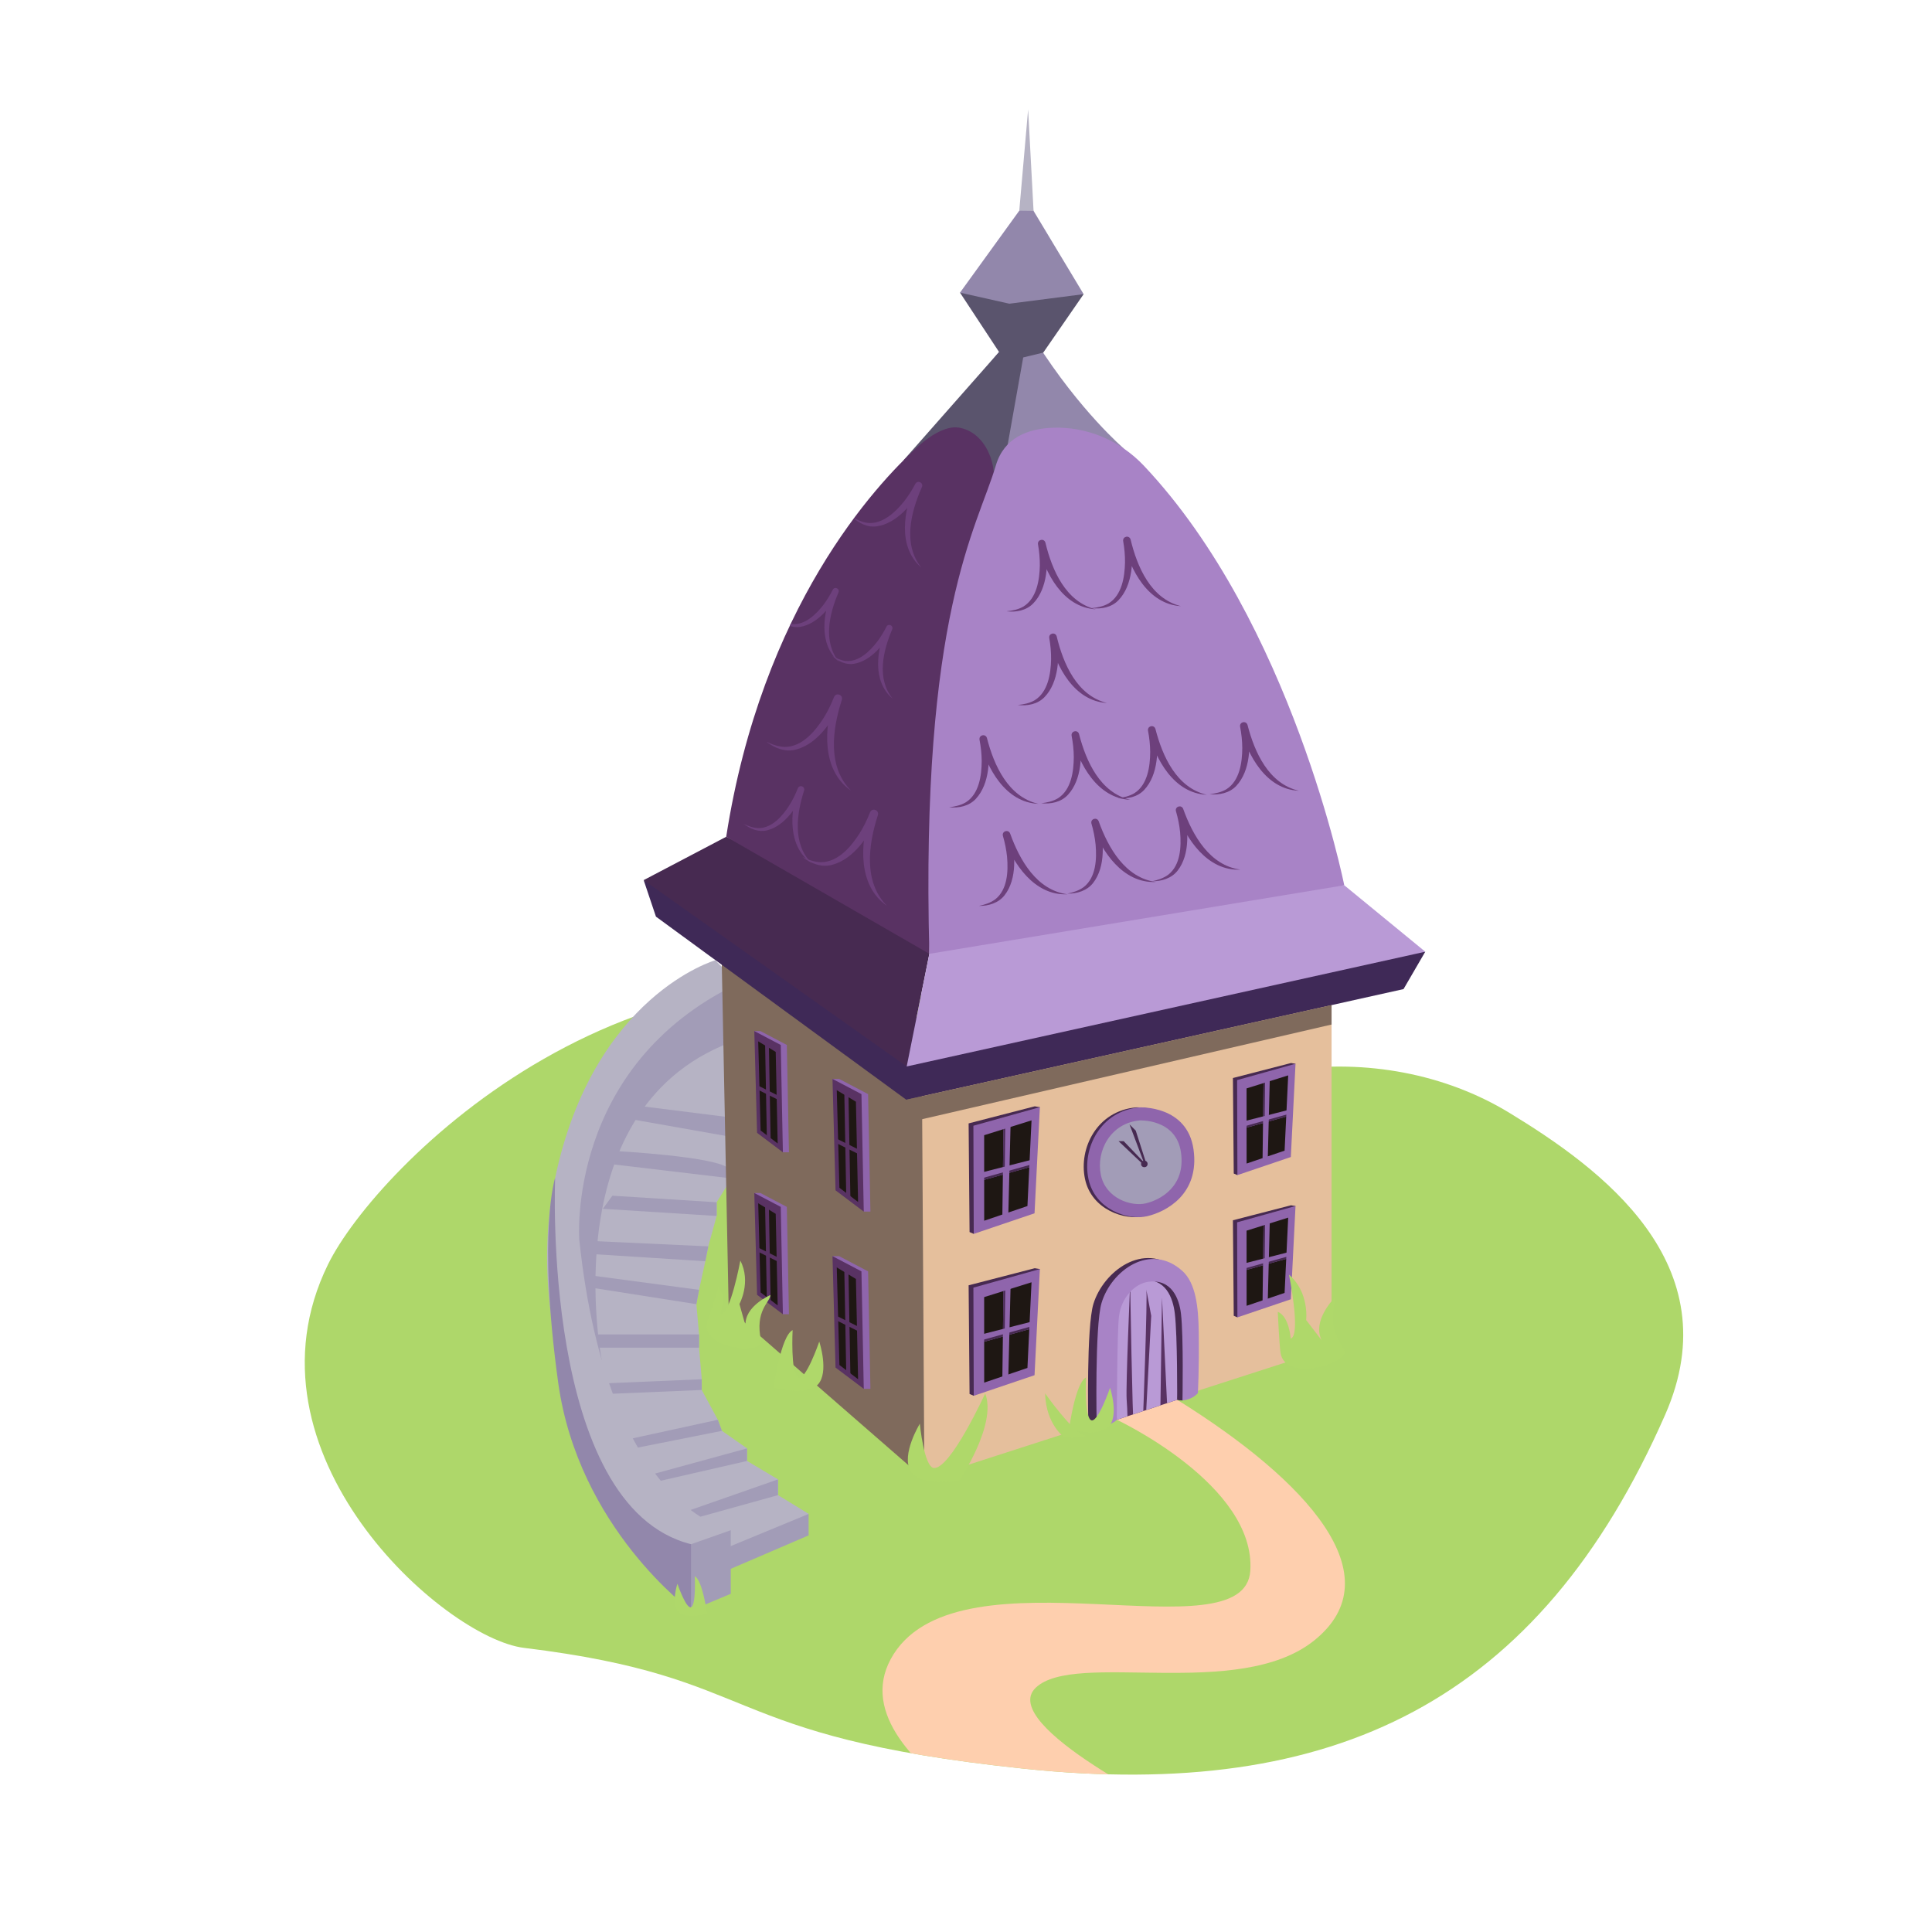 <?xml version="1.0" encoding="utf-8"?>
<!-- Generator: Adobe Illustrator 26.0.1, SVG Export Plug-In . SVG Version: 6.00 Build 0)  -->
<svg version="1.1" id="Layer_1" xmlns="http://www.w3.org/2000/svg" xmlns:xlink="http://www.w3.org/1999/xlink" x="0px" y="0px"
	 viewBox="0 0 2000 2000" style="enable-background:new 0 0 2000 2000;" xml:space="preserve">
<style type="text/css">
	.st0{fill:#AED76A;}
	.st1{clip-path:url(#SVGID_00000007408048444726563200000008786635117448534447_);fill:#FECFAE;}
	.st2{fill:#AAA49B;}
	.st3{fill:#8F65AC;}
	.st4{fill:#E8E3DD;}
	.st5{fill:#60262E;}
	.st6{fill:#BAB6AF;}
	.st7{clip-path:url(#SVGID_00000038379857026923915890000001708669440908170892_);fill:#FECFAE;}
	.st8{fill:#E5BF9C;}
	.st9{fill:#A08470;}
	.st10{fill:#3F2957;}
	.st11{fill:#AFD86A;}
	.st12{clip-path:url(#SVGID_00000011737477621573260590000004678387863411291031_);fill:#FECFAE;}
	.st13{clip-path:url(#SVGID_00000017489986648417098740000009741269538212467085_);fill:#FECFAE;}
	.st14{fill:#877874;}
	.st15{fill:#967266;}
	.st16{fill:#4C3B36;}
	.st17{fill:#725B51;}
	.st18{fill:#DDCBB8;}
	.st19{fill:#441C0C;}
	.st20{fill:#592710;}
	.st21{fill:#724E44;}
	.st22{clip-path:url(#SVGID_00000130617258923430638090000018348565059946161310_);fill:#FECFAE;}
	.st23{fill:#77A22F;}
	.st24{fill:#AA9983;}
	.st25{fill:#EAC794;}
	.st26{fill:#936B3E;}
	.st27{fill:#E0D1B7;}
	.st28{fill:#BF9D71;}
	.st29{fill:#4C94BF;}
	.st30{fill:#FFFFFF;}
	.st31{fill:#7B625C;}
	.st32{fill:#392516;}
	.st33{fill:#551C3B;}
	.st34{fill:#A28A84;}
	.st35{fill:#B48F6C;}
	.st36{fill:#FECFAE;}
	.st37{fill:#402F21;}
	.st38{fill:#381126;}
	.st39{fill:#7A6047;}
	.st40{fill:#6B6969;}
	.st41{fill:#4F3F2F;}
	.st42{fill:#787676;}
	.st43{fill:#908D8E;}
	.st44{fill:#6E899F;}
	.st45{fill:#FDCFAC;}
	.st46{fill:#62534C;}
	.st47{fill:#554A44;}
	.st48{fill:#3D5669;}
	.st49{fill:#293035;}
	.st50{fill:#78685E;}
	.st51{fill:#8F8D8E;}
	.st52{fill:#38444D;}
	.st53{fill:#797677;}
	.st54{fill:#CAB399;}
	.st55{fill:#A5917A;}
	.st56{fill:#8BBC38;}
	.st57{fill:#AA4226;}
	.st58{fill:#312419;}
	.st59{fill:#443428;}
	.st60{fill:#846A55;}
	.st61{fill:none;}
	.st62{fill:#634C3B;}
	.st63{clip-path:url(#SVGID_00000039834989665746992080000001716365469597745311_);}
	.st64{fill:#D6BA9D;}
	.st65{fill:#1E1713;}
	.st66{fill:#B99971;}
	.st67{fill:#8C6D51;}
	.st68{fill:#9E7E5C;}
	.st69{clip-path:url(#SVGID_00000055673871564912288120000001988810543960858753_);}
	.st70{fill:#352820;}
	.st71{fill:#665140;}
	.st72{clip-path:url(#SVGID_00000029724699244540774440000005543204139989880980_);}
	.st73{clip-path:url(#SVGID_00000072275587142457332850000004909446542418570430_);}
	.st74{clip-path:url(#SVGID_00000161606654717602746350000007373024056393025689_);}
	.st75{clip-path:url(#SVGID_00000052800761314027770080000006160178155415427714_);}
	.st76{fill:#8ABD32;}
	.st77{clip-path:url(#SVGID_00000070834810575248440020000009565108414435382184_);}
	.st78{fill:#993A23;}
	.st79{clip-path:url(#SVGID_00000076600654416183444080000008663900073953515662_);fill:#993A23;}
	.st80{fill:#7A291B;}
	.st81{clip-path:url(#SVGID_00000023258514168449731210000005086932657446196898_);fill:#993A23;}
	.st82{fill:#BC4D3B;}
	.st83{fill:#846F5A;}
	.st84{fill:#AD957D;}
	.st85{fill:#D8C9BA;}
	.st86{fill:#C4B19F;}
	.st87{fill:#705E4D;}
	.st88{clip-path:url(#SVGID_00000055676065843562468700000005419155709694017409_);fill:#998776;}
	.st89{fill:#604F40;}
	.st90{fill:#A39386;}
	.st91{clip-path:url(#SVGID_00000017474736350333677250000011986739445107379890_);fill:#998776;}
	.st92{clip-path:url(#SVGID_00000047043518747524269770000003443084634654041473_);fill:#998776;}
	.st93{clip-path:url(#SVGID_00000182522211092027624420000008854258027606561213_);fill:#846F5A;}
	.st94{clip-path:url(#SVGID_00000182522211092027624420000008854258027606561213_);fill:#998776;}
	.st95{fill:#E5D6C7;}
	.st96{fill:#937D69;}
	.st97{fill:#3C3229;}
	.st98{fill:#71BBD8;}
	.st99{fill:#EC7D51;}
	.st100{fill:url(#SVGID_00000150786013984513588260000008995404363891966613_);}
	.st101{opacity:0.65;fill:url(#SVGID_00000113332604374095882830000006398638749016275591_);}
	.st102{opacity:0.65;fill:url(#SVGID_00000093157881179425656320000010584077399110028451_);}
	.st103{clip-path:url(#SVGID_00000067196258184922623440000014446396223071232644_);fill:#998776;}
	.st104{clip-path:url(#SVGID_00000171682899129794917550000008167088068689819027_);fill:#998776;}
	.st105{clip-path:url(#SVGID_00000041293314341015421000000014725861075001723822_);fill:#846F5A;}
	.st106{clip-path:url(#SVGID_00000041293314341015421000000014725861075001723822_);fill:#998776;}
	.st107{fill:#A08975;}
	.st108{clip-path:url(#SVGID_00000001658814804619187020000001002197974628998311_);}
	.st109{fill:url(#SVGID_00000080905220591182791360000011483386905324162213_);}
	.st110{opacity:0.65;fill:url(#SVGID_00000053507980224570010600000004506516068259821455_);}
	.st111{fill:#998776;}
	.st112{fill:#C1AE9F;}
	.st113{clip-path:url(#SVGID_00000089548937750561724250000015441518400265859752_);fill:#846F5A;}
	.st114{clip-path:url(#SVGID_00000089548937750561724250000015441518400265859752_);fill:#998776;}
	.st115{clip-path:url(#SVGID_00000165212327942630473650000006504884987761916075_);}
	.st116{fill:#515151;}
	.st117{fill:#7A7A7A;}
	.st118{fill:#8C8C8C;}
	.st119{fill:#F5E3BA;}
	.st120{fill:#593263;}
	.st121{opacity:0.4;fill:#BB986F;}
	.st122{fill:#A5A5A5;}
	.st123{fill:#BB986F;}
	.st124{fill:#A883C6;}
	.st125{fill:#2E1849;}
	.st126{fill:#6B6B6B;}
	.st127{fill:#724382;}
	.st128{clip-path:url(#SVGID_00000163786937296064791270000009717118949007008955_);fill:#8ABD32;}
	.st129{clip-path:url(#SVGID_00000015344068278452806100000010623864248839495056_);}
	.st130{fill:#70442C;}
	.st131{opacity:0.2;clip-path:url(#SVGID_00000036945254313194358800000009458847627250186895_);fill:#70442C;}
	.st132{fill:#A36B4B;}
	.st133{fill:#875536;}
	.st134{fill:#D5AF73;}
	.st135{opacity:0.2;clip-path:url(#SVGID_00000011710093799090761530000000219801788838129820_);fill:#70442C;}
	.st136{opacity:0.2;clip-path:url(#SVGID_00000106860865326932395340000000849992547197598384_);fill:#70442C;}
	.st137{opacity:0.4;clip-path:url(#SVGID_00000101793152578554214870000013832625882261345958_);fill:#70442C;}
	.st138{opacity:0.2;clip-path:url(#SVGID_00000101793152578554214870000013832625882261345958_);fill:#70442C;}
	.st139{clip-path:url(#SVGID_00000004526286299399572130000007647220602412961709_);fill:#FECFAE;}
	.st140{fill:#9B8572;}
	.st141{fill:#4F2C2A;}
	.st142{fill:#934D3D;}
	.st143{clip-path:url(#SVGID_00000078012297127295377000000010823814358463632788_);fill:#70442C;}
	.st144{fill:#BF975D;}
	.st145{fill:#A57341;}
	.st146{clip-path:url(#SVGID_00000128456362275255468230000015451952274985858182_);fill:#70442C;}
	.st147{clip-path:url(#SVGID_00000034073213405648678500000010023378840057866133_);fill:#70442C;}
	.st148{fill:#4A1F19;}
	.st149{clip-path:url(#SVGID_00000134239725717303600860000001648673678134772157_);fill:#A37A79;}
	.st150{fill:#D19857;}
	.st151{fill:#D6B58E;}
	.st152{fill:#AF8956;}
	.st153{clip-path:url(#SVGID_00000075134081567202229780000014399248132755195296_);fill:#FECFAE;}
	.st154{fill:#93643A;}
	.st155{clip-path:url(#SVGID_00000103249056735471977530000009829569123952194211_);fill:#70442C;}
	.st156{clip-path:url(#SVGID_00000150098991286706452990000013679635022003860866_);fill:#70442C;}
	.st157{clip-path:url(#SVGID_00000044175890028318770550000008462117543174818434_);fill:#70442C;}
	.st158{clip-path:url(#SVGID_00000017486772011425728190000003418664733883968140_);fill:#70442C;}
	.st159{clip-path:url(#SVGID_00000016766051192364237920000003881605775153766565_);fill:#70442C;}
	.st160{clip-path:url(#SVGID_00000159458359525097659590000012338403506449365183_);fill:#70442C;}
	.st161{clip-path:url(#SVGID_00000065757190764134858750000012018935690795431354_);fill:#70442C;}
	.st162{clip-path:url(#SVGID_00000054230486843654648290000017621511980070766517_);fill:#70442C;}
	.st163{clip-path:url(#SVGID_00000133499884910945621180000017126001281248792965_);fill:#70442C;}
	.st164{clip-path:url(#SVGID_00000104664666703437205060000010413453795139426223_);fill:#70442C;}
	.st165{clip-path:url(#SVGID_00000001624893559413516670000002183838623092634533_);fill:#70442C;}
	.st166{clip-path:url(#SVGID_00000057149651568301648550000005103029518426019202_);fill:#70442C;}
	.st167{clip-path:url(#SVGID_00000093136787620425887780000017810536411486074771_);fill:#A37A79;}
	.st168{clip-path:url(#SVGID_00000077289179607991506180000018144367627631768230_);fill:#FECFAE;}
	.st169{clip-path:url(#SVGID_00000059296647195690952160000001480174981105641603_);fill:#70442C;}
	.st170{clip-path:url(#SVGID_00000178925391236274195830000016992922863686755738_);fill:#70442C;}
	.st171{clip-path:url(#SVGID_00000162334211119601586010000008713642498713557904_);fill:#70442C;}
	.st172{fill:#877366;}
	.st173{clip-path:url(#SVGID_00000009553262857848881870000014619242875959507381_);fill:#FECFAE;}
	.st174{fill:#4E8BC1;}
	.st175{fill:#F9EBE8;}
	.st176{fill:#C9B3AD;}
	.st177{fill:#EAD2CC;}
	.st178{fill:#387BAD;}
	.st179{clip-path:url(#SVGID_00000057143201426405879900000003244625065135420049_);fill:#8ABD32;}
	.st180{clip-path:url(#SVGID_00000013174065266405675440000006105705830926306946_);fill:#8ABD32;}
	.st181{clip-path:url(#SVGID_00000169547732184547716010000011582737379352276117_);fill:#8ABD32;}
	.st182{clip-path:url(#SVGID_00000151505000968771303530000004974707460977477028_);fill:#8ABD32;}
	.st183{clip-path:url(#SVGID_00000049910931198127288420000005482846667764608958_);fill:#8ABD32;}
	.st184{clip-path:url(#SVGID_00000065781228676896006360000005744581516693728652_);fill:#FECFAE;}
	.st185{clip-path:url(#SVGID_00000024000428248507226080000001639017620358858398_);fill:#8ABD32;}
	.st186{fill:#5597C9;}
	.st187{fill:#1572A0;}
	.st188{fill:#D6C5C1;}
	.st189{clip-path:url(#SVGID_00000178915224929098343260000007725670686298712704_);fill:#8ABD32;}
	.st190{fill:#61A6D1;}
	.st191{fill:#B2A19D;}
	.st192{clip-path:url(#SVGID_00000044878826780769856110000011366983730647410840_);fill:#8ABD32;}
	.st193{clip-path:url(#SVGID_00000015355188946213715450000016227136282594440336_);fill:#FECFAE;}
	.st194{clip-path:url(#SVGID_00000153677033209352215680000001508709547672010429_);fill:#8ABD32;}
	.st195{clip-path:url(#SVGID_00000135654342431272978150000003780280308265057421_);fill:#FECFAE;}
	.st196{fill:#A07775;}
	.st197{fill:#B79C86;}
	.st198{fill:#8C383B;}
	.st199{fill:#A5606B;}
	.st200{fill:#8F534A;}
	.st201{fill:#523028;}
	.st202{fill:#7A2C32;}
	.st203{fill:#965D59;}
	.st204{clip-path:url(#SVGID_00000066489828106945211660000000766659709027869080_);fill:#8F534A;}
	.st205{clip-path:url(#SVGID_00000178182609027591820880000007895254038753969306_);fill:#8BBC38;}
	.st206{clip-path:url(#SVGID_00000134951487979430252460000014635184657226068367_);fill:#8BBC38;}
	.st207{clip-path:url(#SVGID_00000119832488586411837760000014839089183017507995_);fill:#FDCFAC;}
	.st208{clip-path:url(#SVGID_00000000901168465519876910000010812174665522589332_);fill:#8F534A;}
	.st209{fill:#5B3932;}
	.st210{fill:#9E5F59;}
	.st211{clip-path:url(#SVGID_00000031920832895834184130000005556723077488306338_);fill:#8BBC38;}
	.st212{clip-path:url(#SVGID_00000014611908440264928290000016436434692112872841_);fill:#603D38;}
	.st213{clip-path:url(#SVGID_00000067232352126801076630000005822725957663949460_);fill:#523028;}
	.st214{fill:#914047;}
	.st215{clip-path:url(#SVGID_00000004523129854727677790000000452661663648067222_);fill:#8BBC38;}
	.st216{clip-path:url(#SVGID_00000010994608532466656880000013928210089343345796_);fill:#8BBC38;}
	.st217{clip-path:url(#SVGID_00000083081056243576011740000008703161593522034077_);fill:#603D38;}
	.st218{clip-path:url(#SVGID_00000140723667214676216230000008613007863175456946_);fill:#523028;}
	.st219{clip-path:url(#SVGID_00000036959495322635614750000008685739622818291336_);fill:#8BBC38;}
	.st220{clip-path:url(#SVGID_00000128459361080400802240000012296470698299921583_);fill:#8BBC38;}
	.st221{clip-path:url(#SVGID_00000073692479906842959560000001746392855665546414_);fill:#8ABD32;}
	.st222{clip-path:url(#SVGID_00000121280295546112048300000004631080434915391373_);fill:#441C0C;}
	.st223{fill:#9B786F;}
	.st224{fill:#8E7C75;}
	.st225{opacity:0.8;fill:#A3ACAF;}
	.st226{fill:#838C8E;}
	.st227{fill:#CFE59A;}
	.st228{clip-path:url(#SVGID_00000018950521126832916810000015273854349680479898_);fill:#FECFAE;}
	.st229{clip-path:url(#SVGID_00000016049226017878335310000016104509442235206528_);fill:#441C0C;}
	.st230{fill:#773825;}
	.st231{clip-path:url(#SVGID_00000111151081608512804690000009069336441227724704_);}
	.st232{clip-path:url(#SVGID_00000066496173968587655830000013879492701406470039_);}
	.st233{clip-path:url(#SVGID_00000160184132986608871660000004793580514515333805_);fill:#441C0C;}
	.st234{clip-path:url(#SVGID_00000116233340506785693870000013603474981613465787_);}
	.st235{clip-path:url(#SVGID_00000052100287894097892900000012301417306665760428_);fill:#441C0C;}
	.st236{fill:#2B1009;}
	.st237{opacity:0.8;fill:#B8BFC1;}
	.st238{fill:#B8BFC1;}
	.st239{fill:#F5FFCA;}
	.st240{fill:#A0C45B;}
	.st241{fill:#BCE077;}
	.st242{clip-path:url(#SVGID_00000016033237113395665060000009917309478446994831_);fill:#FECFAE;}
	.st243{clip-path:url(#SVGID_00000081607102507875287660000004738226511964077724_);}
	.st244{fill:#B99AD6;}
	.st245{fill:#EDCCB2;}
	.st246{fill:#9287AB;}
	.st247{fill:#B6B3C4;}
	.st248{fill:#A29CB7;}
	.st249{fill:#5A546D;}
	.st250{fill:#7F6A5C;}
	.st251{fill:#645F77;}
	.st252{fill:#472A51;}
	.st253{clip-path:url(#SVGID_00000124863066849297592210000010711191789767394983_);}
	.st254{fill:#6D407C;}
	.st255{clip-path:url(#SVGID_00000114040145711484609890000004347179391358478993_);fill:#6D407C;}
	.st256{clip-path:url(#SVGID_00000035529564431861198130000005171098041015280023_);fill:#6D407C;}
	.st257{clip-path:url(#SVGID_00000158719427925352279830000005407821668269237636_);fill:#8ABD32;}
	.st258{fill:#76708E;}
	.st259{clip-path:url(#SVGID_00000119805771069105351290000010440266491404342946_);fill:#6D407C;}
	.st260{clip-path:url(#SVGID_00000107559468323314422840000008313916345268031876_);fill:#6D407C;}
	.st261{fill:#9C7ABC;}
	.st262{clip-path:url(#SVGID_00000011741917908546650590000016549421456093847205_);fill:#FECFAE;}
	.st263{clip-path:url(#SVGID_00000149346896844794588370000004141884365052092311_);fill:#6D407C;}
	.st264{clip-path:url(#SVGID_00000006674776417703855830000004951882657304272786_);fill:#B99AD6;}
	.st265{clip-path:url(#SVGID_00000001632080022649564880000012232373946210441888_);fill:#FECFAE;}
	.st266{clip-path:url(#SVGID_00000087371054840634138990000005433721748408008064_);fill:#8ABD32;}
	.st267{fill:#8C796F;}
	.st268{fill:#633C27;}
	.st269{fill:#3F2519;}
	.st270{fill:#6B5E55;}
	.st271{clip-path:url(#SVGID_00000103228868377940774640000009420332042508260493_);fill:#633C27;}
	.st272{fill:#7A6B5F;}
	.st273{fill:#2B1811;}
	.st274{fill:#594E47;}
	.st275{fill:#685C53;}
	.st276{fill:#A8968A;}
	.st277{fill:#996A52;}
	.st278{fill:#B2A197;}
	.st279{fill:#A39081;}
	.st280{clip-path:url(#SVGID_00000000211505333222727340000003423087427748720294_);}
	.st281{clip-path:url(#SVGID_00000010988912813967459770000006413007796434960278_);fill:#FECFAE;}
	.st282{fill:#685443;}
	.st283{fill:#CCB193;}
	.st284{fill:#BB9C75;}
	.st285{fill:#C6A283;}
	.st286{fill:#897056;}
	.st287{fill:#DB6800;}
	.st288{fill:#F28D26;}
	.st289{fill:#702C31;}
	.st290{fill:#9B8067;}
	.st291{fill:#35261D;}
	.st292{fill:#4B3628;}
	.st293{fill:#658723;}
	.st294{fill:#EDD87E;}
	.st295{fill:#992828;}
	.st296{fill:#C93F3F;}
	.st297{fill:#E1C243;}
	.st298{fill:#D8B213;}
	.st299{fill:#E5CA57;}
	.st300{clip-path:url(#SVGID_00000052094968361523044530000012410097942465886394_);}
	.st301{clip-path:url(#SVGID_00000115508011440705906980000017705538544307128243_);fill:#FECFAE;}
	.st302{fill:#AD8B82;}
	.st303{clip-path:url(#SVGID_00000148662416051974727110000009582813375861854111_);}
	.st304{fill:#7C685B;}
	.st305{clip-path:url(#SVGID_00000163780421571488957880000001645762873256080015_);}
	.st306{clip-path:url(#SVGID_00000152224449681929821200000012327178569988809867_);}
	.st307{fill:#E2D3C5;}
	.st308{fill:#FFEEA9;}
	.st309{fill:#2B211F;}
	.st310{fill:#A3847E;}
	.st311{fill:#544541;}
	.st312{clip-path:url(#SVGID_00000103985300475425835130000000864200678198757522_);fill:#7C251C;}
	.st313{fill:#7C251C;}
	.st314{fill:#CEA380;}
	.st315{clip-path:url(#SVGID_00000004525877279507980830000014012242926126633362_);fill:#8E2F20;}
	.st316{clip-path:url(#SVGID_00000016051704351729844660000017015147244355396007_);fill:#AA4226;}
	.st317{fill:#BA9B95;}
	.st318{fill:#6B5956;}
	.st319{fill:#594947;}
	.st320{fill:#877674;}
	.st321{clip-path:url(#SVGID_00000122702110715330671710000009134281027907885965_);fill:#B6B3C4;}
	.st322{clip-path:url(#SVGID_00000121243559061433689350000018090264356170221444_);fill:#B6B3C4;}
	.st323{clip-path:url(#SVGID_00000045591539147804153720000017143252331631909006_);fill:#E5CA57;}
	.st324{clip-path:url(#SVGID_00000150093687836813877700000016389015422767515300_);fill:#E5CA57;}
	.st325{clip-path:url(#SVGID_00000010996054156958775360000007729176914695029132_);fill:#FECFAE;}
	.st326{fill:#EEC8B8;}
	.st327{fill:#CEA697;}
	.st328{fill:#888499;}
	.st329{fill:#9B4329;}
	.st330{fill:#933D2E;}
	.st331{fill:#843523;}
	.st332{fill:#CC6748;}
	.st333{fill:#B7542E;}
	.st334{fill:#7C3237;}
	.st335{fill:#893724;}
	.st336{fill:#914759;}
	.st337{fill:#D67B5F;}
	.st338{clip-path:url(#SVGID_00000078042414805617142590000000388728132054202515_);fill:#B6B3C4;}
	.st339{clip-path:url(#SVGID_00000113313465924788016340000011025163451566829469_);fill:#B6B3C4;}
	.st340{clip-path:url(#SVGID_00000108283755365543804170000012261778863206835131_);fill:#E5CA57;}
	.st341{clip-path:url(#SVGID_00000173883444697311120010000013711002002594550441_);fill:#E5CA57;}
	.st342{clip-path:url(#SVGID_00000147917407377756316110000017690726043520831148_);fill:#B6B3C4;}
	.st343{clip-path:url(#SVGID_00000011013454369896278850000017659591978924368044_);fill:#B6B3C4;}
	.st344{clip-path:url(#SVGID_00000020360265897165266540000008685283230774174627_);fill:#AED76A;}
	.st345{clip-path:url(#SVGID_00000124144257897837775400000004364086749392576956_);fill:#B6B3C4;}
	.st346{clip-path:url(#SVGID_00000159469550823593631690000012934660637913973658_);fill:#B6B3C4;}
	.st347{clip-path:url(#SVGID_00000123438999905542614870000005323152386718160286_);fill:#E5CA57;}
	.st348{clip-path:url(#SVGID_00000099655729416480939030000003559764797167339183_);}
	.st349{clip-path:url(#SVGID_00000056429961383348696110000006387344683170510516_);fill:#8BBC38;}
	.st350{fill:#A37A79;}
	.st351{fill:#7F74B5;}
	.st352{clip-path:url(#SVGID_00000124162986399444958810000007357443730320615846_);fill:#FECFAE;}
	.st353{clip-path:url(#SVGID_00000168803507829464616770000002325978311364576433_);fill:#E0D1B7;}
	.st354{clip-path:url(#SVGID_00000168803507829464616770000002325978311364576433_);}
	.st355{clip-path:url(#SVGID_00000039102711765019445740000017984745355351494536_);fill:#A37A79;}
	.st356{fill:#682A30;}
	.st357{opacity:0.58;fill:#AA9983;}
	.st358{opacity:0.58;fill:#9B4329;}
	.st359{opacity:0.58;fill:#B7542E;}
	.st360{fill:#755959;}
	.st361{fill:#BC9595;}
	.st362{clip-path:url(#SVGID_00000015313710397791624940000016781958468156340357_);}
	.st363{fill:#E2D8C7;}
	.st364{fill:#969189;}
	.st365{fill:#BAB3A8;}
	.st366{fill:#54423E;}
	.st367{clip-path:url(#SVGID_00000043452280609593008330000008430125407482862725_);fill:#877069;}
	.st368{clip-path:url(#SVGID_00000084503201060102419090000013137356645777413788_);fill:#725B51;}
	.st369{fill:#EFE8DF;}
	.st370{clip-path:url(#SVGID_00000100343250484269367850000005902607669917848232_);fill:#969189;}
	.st371{fill:#765196;}
	.st372{clip-path:url(#SVGID_00000080208465005805082570000014613740848415244185_);fill:#A883C6;}
</style>
<path class="st0" d="M1334.62,1107.75c79.57-11.29,161.24,3.71,227.81,44.2c93.83,57.07,230.13,156.01,161.33,312.61
	c-130.39,296.78-342.11,400.17-663.77,366.38s-266.7-94.49-517.46-125.06c-83.17-10.14-298.92-201.69-202.89-397.12
	c49.23-100.2,321.97-379.29,672.1-262.09C1192.28,1107.11,1286.09,1114.64,1334.62,1107.75z"/>
<g>
	<defs>
		<path id="SVGID_00000070805378128208963740000017793568600868163722_" d="M1334.62,1107.75c79.57-11.29,161.24,3.71,227.81,44.2
			c93.83,57.07,230.13,156.01,161.33,312.61c-130.39,296.78-342.11,400.17-663.77,366.38s-266.7-94.49-517.46-125.06
			c-83.17-10.14-298.92-201.69-202.89-397.12c49.23-100.2,321.97-379.29,672.1-262.09
			C1192.28,1107.11,1286.09,1114.64,1334.62,1107.75z"/>
	</defs>
	<clipPath id="SVGID_00000160160759744805359970000013267241310219210629_">
		<use xlink:href="#SVGID_00000070805378128208963740000017793568600868163722_"  style="overflow:visible;"/>
	</clipPath>
	<path style="clip-path:url(#SVGID_00000160160759744805359970000013267241310219210629_);fill:#FECFAE;" d="M1156.15,1469.76
		c0,0,144.1,67.42,138.15,156.39c-5.95,88.97-297.62-25.95-369.12,86.06c-71.49,112.01,209.8,224.81,209.8,224.81l87.77-58.78
		c0,0-191.12-92.15-150.61-131.07c40.51-38.92,209.98,14.03,288.36-48.99c82.55-66.38-6.83-165.12-141.9-249.11
		C1083.52,1365.06,1156.15,1469.76,1156.15,1469.76z"/>
</g>
<g>
	<g>
		<path class="st247" d="M837.23,1567.22l-31.81-19.46v-16.32l-32.08-19.06v-13.02l-25.98-18.16l-4.25-11.45l-16.66-30.85v-11.1
			l-2.78-32.7v-13.71l-2.78-31.33l2.78-14.81l6.48-29.61l3.08-15.42l8.64-31.46v-14.19l17.48-28.04l-6.13-7.74l11.17-29.82
			l-11.17-2.74v-19.88l29.98-21.39l-23.85-60.87l-80.2,27.56c0,0-57.99,89.09-57.99,89.99c0,0.9-23.34,128.81-23.34,128.81
			l53.36,206.35c0,0,33.93,90.27,101.79,98.81"/>
		<polygon class="st248" points="712.06,1564.09 805.42,1531.44 805.42,1547.76 715.35,1572.77 		"/>
		<polygon class="st248" points="678.15,1525.4 773.34,1499.36 773.34,1512.38 674.02,1535.14 		"/>
		<polygon class="st248" points="646.87,1490.72 743.11,1469.75 747.36,1481.2 656.13,1499.36 		"/>
		<polygon class="st248" points="624.05,1432.12 726.45,1427.8 726.45,1438.9 624.05,1443.22 		"/>
		<polygon class="st248" points="615.98,1381.4 723.68,1381.4 723.68,1395.1 612.94,1395.1 612.94,1381.4 		"/>
		<polygon class="st248" points="612.94,1320.46 723.68,1335.26 720.9,1350.07 606.16,1332.03 		"/>
		<polygon class="st248" points="612.94,1284.68 733.24,1290.23 730.16,1305.65 612.94,1298.18 		"/>
		<polygon class="st248" points="633.92,1237.79 741.88,1244.58 741.88,1258.77 624.05,1251.36 		"/>
		<path class="st248" d="M638.85,1191.65c0,0,99.19,5.42,114.37,17.15l-1.12,10.49l-116.25-13.82L638.85,1191.65z"/>
		<polygon class="st248" points="664.92,1145.26 753.23,1156.36 753.23,1176.24 651.19,1158.21 		"/>
		<g>
			<path class="st248" d="M622.86,1407.57c0,0-52.48-266.01,141.54-331.4c129.97-43.81,59.48-61.14-7.51-58.23
				c-33.01,1.43-72.38,18.75-72.38,18.75l-91.3,154.97l13.57,223.81L622.86,1407.57z"/>
			<path class="st247" d="M756.48,1584.08c0,0-127.19-20.26-156.8-300.64c0,0-13.91-179.9,164.71-265.51l-23.89-23.89
				c0,0-126.02,36.16-165.81,225.24s72.18,391.25,140.65,379.27"/>
			<path class="st248" d="M715.35,1598.55l41.13-14.47v65.8l-41.13,17.27C715.35,1667.16,707.95,1609.33,715.35,1598.55z"/>
			<path class="st246" d="M715.35,1598.55v68.6c0,0-116.77-85.1-137.57-236.27c-21.46-155.96-3.08-211.6-3.08-211.6
				S559.89,1559.56,715.35,1598.55z"/>
		</g>
	</g>
	<polygon class="st248" points="742.95,1606.08 837.07,1567.22 837.07,1589.43 752.82,1625.62 	"/>
</g>
<polygon class="st8" points="955.44,1527.19 978.28,1138.94 913.61,1070.37 921.34,1491.17 956.3,1531.16 1378.43,1395.05 
	1378.43,989.74 938.18,1138.44 "/>
<polygon class="st250" points="746.51,964.37 954,1054.65 956.93,1531.16 754.32,1354.73 "/>
<g>
	<polygon class="st3" points="787.87,1094.01 780.85,1067.35 787.14,1067.35 814.52,1081.73 816.72,1192.84 810.43,1192.84 
		809.23,1187.2 790.01,1172.73 	"/>
	<polygon class="st120" points="808.23,1081.73 780.85,1067.35 783.72,1172.73 810.43,1192.84 	"/>
	<polygon class="st65" points="803.01,1088.91 784.89,1077.98 787.41,1170.31 805.05,1183.73 	"/>
	<polygon class="st120" points="795.94,1081.3 797.77,1179.16 793.83,1176.73 792.01,1080.01 	"/>
	<polygon class="st120" points="806.3,1138.88 782.92,1127.26 785.25,1124.06 808.36,1135.55 	"/>
</g>
<g>
	<polygon class="st3" points="787.87,1261.64 780.85,1234.98 787.14,1234.98 814.52,1249.36 816.72,1360.47 810.43,1360.47 
		809.23,1354.83 790.01,1340.36 	"/>
	<polygon class="st120" points="808.23,1249.36 780.85,1234.98 783.72,1340.36 810.43,1360.47 	"/>
	<polygon class="st65" points="803.01,1256.54 784.89,1245.61 787.41,1337.94 805.05,1351.36 	"/>
	<polygon class="st120" points="795.94,1248.93 797.77,1346.79 793.83,1344.36 792.01,1247.64 	"/>
	<polygon class="st120" points="806.3,1306.51 782.92,1294.89 785.25,1291.69 808.36,1303.18 	"/>
</g>
<g>
	<polygon class="st3" points="869.48,1146.08 861.79,1116.89 868.68,1116.89 898.65,1132.63 901.06,1254.25 894.17,1254.25 
		892.85,1248.07 871.83,1232.23 	"/>
	<polygon class="st120" points="891.77,1132.63 861.79,1116.89 864.94,1232.23 894.17,1254.25 	"/>
	<polygon class="st65" points="886.05,1140.49 866.21,1128.53 868.97,1229.59 888.28,1244.28 	"/>
	<polygon class="st120" points="878.31,1132.17 880.32,1239.27 876,1236.61 874.02,1130.75 	"/>
	<polygon class="st120" points="889.65,1195.18 864.06,1182.46 866.62,1178.97 891.9,1191.54 	"/>
</g>
<g>
	<polygon class="st3" points="869.48,1329.55 861.79,1300.37 868.68,1300.37 898.65,1316.11 901.06,1437.73 894.17,1437.73 
		892.85,1431.55 871.83,1415.71 	"/>
	<polygon class="st120" points="891.77,1316.11 861.79,1300.37 864.94,1415.71 894.17,1437.73 	"/>
	<polygon class="st65" points="886.05,1323.97 866.21,1312 868.97,1413.06 888.28,1427.76 	"/>
	<polygon class="st120" points="878.31,1315.64 880.32,1422.75 876,1420.09 874.02,1314.23 	"/>
	<polygon class="st120" points="889.65,1378.66 864.06,1365.94 866.62,1362.45 891.9,1375.02 	"/>
</g>
<path class="st254" d="M1435.67,980.57c-35.46-4.74-55.13-39.45-66.16-70.17c-2.06-5.25-9.78-2.73-8.36,2.72
	c0,0,1.15,3.95,1.15,3.95c0.47,1.44,0.93,3.34,1.62,4.67c2.42,4.26,8.91,2.14,8.29-2.78c-0.03-0.27-0.11-0.61-0.17-0.87
	c-0.69-2.63-1.59-5.21-2.55-7.75c-2.13-5.15-9.71-2.61-8.33,2.78c2.3,7.93,3.98,16.07,4.79,24.28c1.47,16.67,0.52,38.02-13.75,49.09
	c-5.51,4.04-12.07,6.15-18.8,7.54c11.07,0.19,22.75-3.35,29.73-12.4c14.68-18.84,12.59-49.17,6.48-70.94c0,0-8.33,2.77-8.33,2.77
	c0.67,1.79,1.29,3.62,1.83,5.45c0.1,0.36,0.29,1,0.36,1.34c0,0-0.01-0.07-0.01-0.07c-0.5-2.98,2.52-5.66,5.42-4.87
	c1.32,0.32,2.42,1.26,2.93,2.4c-0.14-0.39-0.34-0.97-0.47-1.35c-0.4-1.25-1.35-4.4-1.73-5.68c0,0-8.36,2.71-8.36,2.71
	C1372.76,945.35,1397.64,982.49,1435.67,980.57L1435.67,980.57z"/>
<path class="st254" d="M1349.4,853.68c-35.46-4.74-55.13-39.45-66.16-70.17c-2.06-5.25-9.78-2.73-8.36,2.72c0,0,1.15,3.95,1.15,3.95
	c0.47,1.44,0.93,3.34,1.62,4.67c2.42,4.26,8.91,2.14,8.29-2.78c-0.03-0.27-0.11-0.61-0.17-0.87c-0.69-2.63-1.59-5.21-2.55-7.75
	c-2.13-5.15-9.71-2.61-8.33,2.78c2.3,7.93,3.98,16.07,4.79,24.28c1.47,16.67,0.52,38.02-13.75,49.09
	c-5.51,4.04-12.07,6.15-18.8,7.54c11.07,0.19,22.75-3.35,29.73-12.4c14.68-18.84,12.59-49.17,6.48-70.94c0,0-8.33,2.77-8.33,2.77
	c0.67,1.79,1.29,3.62,1.83,5.45c0.1,0.36,0.29,1,0.36,1.34c0,0-0.01-0.07-0.01-0.07c-0.5-2.98,2.52-5.66,5.42-4.87
	c1.32,0.32,2.42,1.26,2.93,2.4c-0.14-0.39-0.34-0.97-0.47-1.35c-0.4-1.25-1.35-4.4-1.73-5.68c0,0-8.36,2.71-8.36,2.71
	C1286.48,818.46,1311.36,855.6,1349.4,853.68L1349.4,853.68z"/>
<path class="st254" d="M1251,740.66c-35.46-4.74-55.13-39.45-66.16-70.17c-2.06-5.25-9.78-2.73-8.36,2.72c0,0,1.15,3.95,1.15,3.95
	c0.47,1.44,0.93,3.34,1.62,4.67c2.42,4.26,8.91,2.14,8.29-2.78c-0.03-0.27-0.11-0.61-0.17-0.87c-0.69-2.63-1.59-5.21-2.55-7.75
	c-2.13-5.15-9.71-2.61-8.33,2.78c2.3,7.93,3.98,16.07,4.79,24.28c1.47,16.67,0.52,38.02-13.75,49.09
	c-5.51,4.04-12.07,6.15-18.8,7.54c11.07,0.19,22.75-3.35,29.73-12.4c14.68-18.84,12.59-49.17,6.48-70.94c0,0-8.33,2.77-8.33,2.77
	c0.67,1.79,1.29,3.62,1.83,5.45c0.1,0.36,0.29,1,0.36,1.34c0,0-0.01-0.07-0.01-0.07c-0.5-2.98,2.52-5.66,5.42-4.87
	c1.32,0.32,2.42,1.26,2.93,2.4c-0.14-0.39-0.34-0.97-0.46-1.35c-0.4-1.25-1.35-4.4-1.73-5.68c0,0-8.36,2.71-8.36,2.71
	C1188.08,705.44,1212.96,742.58,1251,740.66L1251,740.66z"/>
<path class="st246" d="M1163.59,464.5c0,0-45.55-38.81-90.98-110.53l-29.36-0.36L956.5,456.91l72.04,72.72L1163.59,464.5z"/>
<polygon class="st249" points="1028.38,543.19 1061.3,358.36 1034.22,364.37 935.37,476.44 "/>
<polygon class="st8" points="1378.43,1395.05 979.13,1517.05 979.13,1053.67 1291.95,996.51 1358.4,1224.14 "/>
<polygon class="st8" points="1292.11,1345.83 990.67,1428.96 1046.89,1477.86 1291.43,1401.23 "/>
<polygon class="st246" points="1121.78,304.51 1063.16,207.03 993.79,302.94 1053.68,331.72 "/>
<polygon class="st10" points="1475.43,985.21 1452.94,1023.9 938.18,1138.44 679.04,948.9 666.32,911.1 972.39,1066.58 
	1210.19,958.45 "/>
<path class="st252" d="M962.06,987.39L938.61,1104L666.32,911.1l85.45-44.88C751.77,866.21,944.37,956.67,962.06,987.39z"/>
<path class="st244" d="M962.06,987.39L938.61,1104l536.83-118.79l-83.87-68.8C1391.57,916.41,1027.47,903.48,962.06,987.39z"/>
<path class="st120" d="M1026.99,509.14c7.54-26.98-6.85-62.15-34.53-66.5l0,0c-13.91-2.18-31.25,9.64-41.69,19.09
	c-44.78,40.54-162.07,166.85-199,404.47l210.29,121.17C962.06,987.39,967.74,721.31,1026.99,509.14z"/>
<path class="st124" d="M962.06,987.39l429.51-70.97c0,0-54.21-272.11-207.5-434.38c-24.54-25.98-59.05-40.73-94.76-39.23
	c-25.1,1.05-49.81,10.08-58.36,38.86C1011.41,547.43,952.83,634.88,962.06,987.39z"/>
<polygon class="st249" points="1121.78,304.51 1080,364.99 1059.22,370.02 1034.22,364.37 993.79,302.94 1044.86,314.39 "/>
<polygon class="st247" points="1055.14,218.12 1064.31,113.3 1069.93,218.3 "/>
<path class="st254" d="M1284.11,900.22c-31.78-4.25-49.4-35.35-59.28-62.88c-1.85-4.7-8.76-2.45-7.49,2.44c0,0,1.03,3.54,1.03,3.54
	c0.42,1.29,0.84,2.99,1.46,4.18c2.17,3.82,7.98,1.92,7.43-2.49c-0.03-0.24-0.1-0.54-0.15-0.78c-0.62-2.36-1.43-4.67-2.29-6.94
	c-1.91-4.61-8.7-2.34-7.46,2.49c2.06,7.11,3.56,14.4,4.29,21.76c1.32,14.93,0.46,34.07-12.32,43.99
	c-4.94,3.62-10.82,5.51-16.85,6.76c9.92,0.17,20.38-3,26.64-11.11c13.15-16.88,11.28-44.05,5.81-63.57c0,0-7.47,2.49-7.47,2.49
	c0.6,1.6,1.16,3.25,1.64,4.88c0.09,0.32,0.26,0.9,0.32,1.2c0,0-0.01-0.06-0.01-0.06c-0.45-2.67,2.25-5.07,4.86-4.36
	c1.18,0.29,2.17,1.13,2.63,2.15c-0.12-0.35-0.31-0.87-0.42-1.21c-0.36-1.12-1.21-3.94-1.55-5.09c0,0-7.49,2.43-7.49,2.43
	C1227.73,868.66,1250.03,901.95,1284.11,900.22L1284.11,900.22z"/>
<path class="st254" d="M1196.62,913.01c-31.78-4.25-49.4-35.35-59.28-62.88c-1.85-4.7-8.76-2.45-7.49,2.44c0,0,1.03,3.54,1.03,3.54
	c0.42,1.29,0.84,2.99,1.46,4.18c2.17,3.82,7.98,1.92,7.43-2.49c-0.03-0.24-0.1-0.54-0.15-0.78c-0.62-2.36-1.43-4.67-2.29-6.94
	c-1.91-4.61-8.7-2.34-7.46,2.49c2.06,7.11,3.56,14.4,4.29,21.76c1.32,14.93,0.46,34.07-12.32,43.99
	c-4.94,3.62-10.82,5.51-16.85,6.76c9.92,0.17,20.38-3,26.64-11.11c13.15-16.89,11.28-44.05,5.81-63.57c0,0-7.47,2.49-7.47,2.49
	c0.6,1.6,1.16,3.25,1.64,4.88c0.09,0.32,0.26,0.9,0.32,1.2c0,0-0.01-0.06-0.01-0.06c-0.45-2.67,2.25-5.07,4.86-4.36
	c1.18,0.29,2.17,1.13,2.63,2.15c-0.12-0.35-0.31-0.87-0.42-1.21c-0.36-1.12-1.21-3.94-1.55-5.09c0,0-7.49,2.43-7.49,2.43
	C1140.24,881.45,1162.54,914.73,1196.62,913.01L1196.62,913.01z"/>
<path class="st254" d="M1104.97,925.73c-31.78-4.25-49.4-35.35-59.28-62.88c-1.85-4.7-8.76-2.45-7.49,2.44c0,0,1.03,3.54,1.03,3.54
	c0.42,1.29,0.84,2.99,1.46,4.18c2.17,3.82,7.98,1.92,7.43-2.49c-0.03-0.24-0.1-0.54-0.15-0.78c-0.62-2.36-1.43-4.67-2.29-6.94
	c-1.91-4.61-8.7-2.34-7.46,2.49c2.06,7.11,3.56,14.4,4.29,21.76c1.32,14.93,0.46,34.07-12.32,43.99
	c-4.94,3.62-10.82,5.51-16.85,6.76c9.92,0.17,20.38-3,26.64-11.11c13.15-16.88,11.28-44.05,5.81-63.57c0,0-7.47,2.49-7.47,2.49
	c0.6,1.6,1.16,3.25,1.64,4.88c0.09,0.32,0.26,0.9,0.32,1.2c0,0-0.01-0.06-0.01-0.06c-0.45-2.67,2.25-5.07,4.86-4.36
	c1.18,0.29,2.17,1.13,2.63,2.15c-0.12-0.35-0.31-0.87-0.42-1.21c-0.36-1.12-1.21-3.94-1.55-5.09c0,0-7.49,2.43-7.49,2.43
	C1048.6,894.17,1070.9,927.46,1104.97,925.73L1104.97,925.73z"/>
<path class="st254" d="M1170.23,827.98c-31.25-7.17-45.92-39.77-53.21-68.1c-1.41-4.85-8.49-3.25-7.69,1.74c0,0,0.7,3.62,0.7,3.62
	c0.3,1.32,0.56,3.06,1.06,4.3c1.81,4,7.77,2.65,7.62-1.8c0-0.25-0.05-0.55-0.08-0.79c-0.4-2.4-0.99-4.78-1.64-7.12
	c-1.48-4.77-8.44-3.13-7.66,1.79c1.39,7.27,2.22,14.66,2.26,22.06c-0.07,14.99-2.69,33.97-16.34,42.66
	c-5.26,3.15-11.28,4.49-17.4,5.17c9.86,1.08,20.57-1.1,27.56-8.6c14.66-15.6,15.31-42.82,11.67-62.76c0,0-7.66,1.78-7.66,1.78
	c0.45,1.65,0.85,3.34,1.18,5.01c0.06,0.32,0.17,0.92,0.21,1.22c0,0-0.01-0.06-0.01-0.06c-0.2-2.7,2.71-4.84,5.24-3.89
	c1.15,0.4,2.06,1.32,2.42,2.39c-0.09-0.36-0.23-0.9-0.3-1.24c-0.26-1.15-0.84-4.04-1.07-5.21c0,0-7.69,1.73-7.69,1.73
	C1117.02,791.34,1136.14,826.54,1170.23,827.98L1170.23,827.98z"/>
<path class="st254" d="M1074.9,832.13c-31.25-7.17-45.92-39.77-53.21-68.1c-1.41-4.85-8.49-3.25-7.69,1.74c0,0,0.7,3.62,0.7,3.62
	c0.3,1.32,0.56,3.06,1.06,4.3c1.81,4,7.77,2.65,7.62-1.8c0-0.25-0.05-0.55-0.08-0.79c-0.4-2.4-0.99-4.78-1.64-7.12
	c-1.48-4.77-8.44-3.13-7.66,1.79c1.39,7.27,2.22,14.66,2.26,22.06c-0.07,14.99-2.69,33.97-16.34,42.66
	c-5.26,3.15-11.28,4.49-17.4,5.17c9.86,1.08,20.57-1.1,27.56-8.6c14.66-15.6,15.31-42.82,11.67-62.76c0,0-7.66,1.78-7.66,1.78
	c0.45,1.65,0.85,3.34,1.18,5.01c0.06,0.32,0.17,0.92,0.21,1.22c0,0-0.01-0.06-0.01-0.06c-0.2-2.7,2.71-4.84,5.24-3.89
	c1.15,0.4,2.06,1.32,2.42,2.39c-0.09-0.36-0.23-0.9-0.3-1.24c-0.26-1.15-0.84-4.04-1.07-5.21c0,0-7.69,1.73-7.69,1.73
	C1021.68,795.49,1040.81,830.69,1074.9,832.13L1074.9,832.13z"/>
<path class="st254" d="M1344.65,818.59c-31.25-7.17-45.92-39.77-53.21-68.1c-1.41-4.85-8.49-3.25-7.69,1.74c0,0,0.7,3.62,0.7,3.62
	c0.3,1.32,0.56,3.06,1.06,4.3c1.81,4,7.77,2.65,7.62-1.8c0-0.25-0.05-0.55-0.08-0.79c-0.4-2.4-0.99-4.78-1.64-7.12
	c-1.48-4.77-8.44-3.13-7.66,1.79c1.39,7.27,2.22,14.66,2.26,22.06c-0.07,14.99-2.69,33.97-16.34,42.66
	c-5.26,3.15-11.28,4.49-17.4,5.17c9.86,1.08,20.57-1.1,27.56-8.6c14.66-15.6,15.31-42.82,11.67-62.76c0,0-7.66,1.78-7.66,1.78
	c0.45,1.65,0.85,3.34,1.18,5.01c0.06,0.32,0.17,0.92,0.21,1.22c0,0-0.01-0.06-0.01-0.06c-0.2-2.7,2.71-4.84,5.24-3.89
	c1.15,0.4,2.06,1.32,2.42,2.39c-0.09-0.36-0.23-0.9-0.3-1.24c-0.26-1.15-0.84-4.04-1.07-5.21c0,0-7.69,1.73-7.69,1.73
	C1291.44,781.94,1310.56,817.15,1344.65,818.59L1344.65,818.59z"/>
<path class="st254" d="M1249.32,822.74c-31.25-7.17-45.92-39.77-53.21-68.1c-1.41-4.85-8.49-3.25-7.69,1.74c0,0,0.7,3.62,0.7,3.62
	c0.3,1.32,0.56,3.06,1.06,4.3c1.81,4,7.77,2.65,7.62-1.8c0-0.25-0.05-0.55-0.08-0.79c-0.4-2.4-0.99-4.78-1.64-7.12
	c-1.48-4.77-8.44-3.13-7.66,1.79c1.39,7.27,2.22,14.66,2.26,22.06c-0.07,14.99-2.69,33.97-16.34,42.66
	c-5.26,3.15-11.28,4.49-17.4,5.17c9.86,1.08,20.57-1.1,27.56-8.6c14.66-15.6,15.31-42.82,11.67-62.76c0,0-7.66,1.78-7.66,1.78
	c0.45,1.65,0.85,3.34,1.18,5.01c0.06,0.32,0.17,0.92,0.21,1.22l-0.01-0.06c-0.2-2.7,2.71-4.84,5.24-3.89
	c1.15,0.4,2.06,1.32,2.42,2.39c-0.09-0.36-0.23-0.9-0.3-1.24c-0.26-1.15-0.84-4.04-1.07-5.21c0,0-7.69,1.73-7.69,1.73
	C1196.1,786.09,1215.23,821.3,1249.32,822.74L1249.32,822.74z"/>
<path class="st254" d="M1146.02,727.75c-31.13-7.67-45.28-40.5-52.12-68.93c-1.33-4.88-8.44-3.38-7.71,1.61c0,0,0.64,3.63,0.64,3.63
	c0.28,1.33,0.51,3.06,0.99,4.32c1.74,4.03,7.73,2.77,7.65-1.68c0-0.25-0.04-0.55-0.07-0.79c-0.36-2.41-0.91-4.8-1.52-7.15
	c-1.4-4.79-8.39-3.27-7.69,1.67c1.27,7.29,1.98,14.7,1.9,22.09c-0.31,14.99-3.23,33.92-17.02,42.39c-5.3,3.07-11.35,4.31-17.48,4.89
	c9.85,1.24,20.59-0.77,27.69-8.16c14.9-15.36,15.99-42.57,12.66-62.57c0,0-7.69,1.66-7.69,1.66c0.42,1.66,0.8,3.35,1.1,5.03
	c0.05,0.33,0.16,0.92,0.19,1.23c0,0,0-0.06,0-0.06c-0.16-2.7,2.79-4.8,5.3-3.81c1.15,0.41,2.03,1.36,2.38,2.43
	c-0.09-0.36-0.21-0.9-0.28-1.25c-0.24-1.15-0.78-4.05-0.99-5.23c0,0-7.71,1.6-7.71,1.6
	C1093.39,690.26,1111.95,725.77,1146.02,727.75L1146.02,727.75z"/>
<path class="st254" d="M1222.53,627.49c-31.13-7.67-45.28-40.5-52.12-68.93c-1.33-4.88-8.44-3.38-7.71,1.61c0,0,0.64,3.63,0.64,3.63
	c0.28,1.33,0.51,3.06,0.99,4.32c1.74,4.03,7.73,2.77,7.65-1.68c0-0.25-0.04-0.55-0.07-0.79c-0.36-2.41-0.91-4.8-1.52-7.15
	c-1.4-4.79-8.39-3.27-7.69,1.67c1.27,7.29,1.98,14.7,1.9,22.09c-0.31,14.99-3.23,33.92-17.02,42.39
	c-5.31,3.07-11.35,4.31-17.48,4.89c9.85,1.24,20.59-0.77,27.69-8.16c14.9-15.36,15.99-42.57,12.66-62.57c0,0-7.69,1.66-7.69,1.66
	c0.42,1.66,0.8,3.35,1.1,5.03c0.05,0.33,0.16,0.92,0.19,1.23c0,0,0-0.06,0-0.06c-0.16-2.7,2.79-4.8,5.3-3.81
	c1.15,0.41,2.03,1.36,2.38,2.43c-0.09-0.36-0.21-0.9-0.28-1.25c-0.24-1.15-0.78-4.05-0.99-5.23c0,0-7.71,1.6-7.71,1.6
	C1169.91,590,1188.47,625.51,1222.53,627.49L1222.53,627.49z"/>
<path class="st254" d="M1134.35,630.75c-31.13-7.67-45.28-40.5-52.12-68.93c-1.33-4.88-8.44-3.38-7.71,1.61c0,0,0.64,3.63,0.64,3.63
	c0.28,1.33,0.51,3.06,0.99,4.32c1.74,4.03,7.73,2.77,7.65-1.68c0-0.25-0.04-0.55-0.07-0.79c-0.36-2.41-0.91-4.8-1.52-7.15
	c-1.4-4.79-8.39-3.27-7.69,1.67c1.27,7.29,1.98,14.7,1.9,22.09c-0.31,14.99-3.23,33.92-17.02,42.39c-5.3,3.07-11.35,4.31-17.48,4.89
	c9.85,1.24,20.59-0.77,27.69-8.16c14.9-15.36,15.99-42.57,12.66-62.57c0,0-7.69,1.66-7.69,1.66c0.42,1.66,0.8,3.35,1.1,5.03
	c0.05,0.33,0.16,0.92,0.19,1.23c0,0,0-0.06,0-0.06c-0.16-2.7,2.79-4.8,5.3-3.81c1.15,0.41,2.03,1.36,2.38,2.43
	c-0.09-0.36-0.21-0.9-0.28-1.25c-0.24-1.15-0.78-4.05-0.99-5.23c0,0-7.71,1.6-7.71,1.6
	C1081.73,593.27,1100.29,628.77,1134.35,630.75L1134.35,630.75z"/>
<path class="st254" d="M918.27,937.81c-24.72-24.86-19.27-63.57-9.48-94.02c1.53-5.31-5.96-7.96-8.12-2.88c0,0-1.47,3.76-1.47,3.76
	c-0.49,1.4-1.27,3.15-1.53,4.6c-0.66,4.76,5.64,6.98,8.1,2.79c0.14-0.23,0.27-0.54,0.39-0.78c1.04-2.45,1.88-5,2.64-7.54
	c1.42-5.27-5.98-7.82-8.13-2.82c-2.95,7.53-6.5,14.86-10.78,21.72c-8.81,13.82-22.3,29.84-40,29.92c-6.7-0.15-13.06-2.43-19.11-5.37
	c8.49,6.76,19.67,10.99,30.5,8.12c22.66-5.87,39.14-30.67,47.4-51.24c0,0-8.13-2.82-8.13-2.82c-0.55,1.79-1.16,3.59-1.83,5.33
	c-0.14,0.33-0.37,0.95-0.52,1.26c0,0,0.03-0.06,0.03-0.06c1.39-2.61,5.34-2.9,7.12-0.54c0.84,1.04,1.13,2.42,0.84,3.62
	c0.12-0.38,0.31-0.96,0.45-1.33c0.43-1.21,1.58-4.23,2.05-5.45c0,0-8.12-2.89-8.12-2.89C890.43,872.87,887.58,916.59,918.27,937.81
	L918.27,937.81z"/>
<path class="st254" d="M880.97,818.47c-24.72-24.86-19.27-63.57-9.49-94.02c1.53-5.31-5.96-7.96-8.12-2.88c0,0-1.47,3.76-1.47,3.76
	c-0.49,1.4-1.27,3.15-1.53,4.6c-0.66,4.76,5.64,6.98,8.1,2.79c0.14-0.23,0.27-0.54,0.39-0.78c1.04-2.45,1.88-5,2.64-7.54
	c1.42-5.27-5.98-7.82-8.13-2.82c-2.95,7.53-6.5,14.86-10.78,21.72c-8.81,13.82-22.3,29.84-40,29.92c-6.7-0.15-13.06-2.43-19.11-5.37
	c8.49,6.76,19.67,10.99,30.5,8.12c22.66-5.87,39.14-30.67,47.4-51.24c0,0-8.13-2.82-8.13-2.82c-0.55,1.79-1.16,3.59-1.83,5.33
	c-0.14,0.33-0.37,0.95-0.52,1.26c0,0,0.03-0.06,0.03-0.06c1.39-2.61,5.34-2.9,7.12-0.54c0.84,1.04,1.13,2.42,0.84,3.62
	c0.12-0.38,0.31-0.96,0.45-1.33c0.43-1.21,1.58-4.23,2.05-5.45c0,0-8.12-2.89-8.12-2.89C853.13,753.53,850.28,797.25,880.97,818.47
	L880.97,818.47z"/>
<path class="st254" d="M924.2,723.36c-16.98-20.58-10.12-49.53-0.57-71.92c1.53-3.92-3.96-6.45-5.95-2.75c0,0-1.38,2.74-1.38,2.74
	c-0.47,1.03-1.18,2.3-1.48,3.38c-0.84,3.56,3.78,5.69,5.94,2.68c0.12-0.16,0.25-0.39,0.35-0.56c0.96-1.79,1.77-3.66,2.53-5.53
	c1.45-3.9-3.98-6.35-5.96-2.71c-2.77,5.5-5.98,10.8-9.7,15.7c-7.65,9.85-19,21.04-32.42,19.86c-5.06-0.59-9.72-2.76-14.1-5.41
	c5.96,5.72,14.13,9.71,22.54,8.3c17.58-2.85,31.82-20.49,39.53-35.49c0,0-5.96-2.71-5.96-2.71c-0.54,1.32-1.13,2.64-1.76,3.91
	c-0.13,0.24-0.35,0.69-0.48,0.91c0,0,0.03-0.04,0.03-0.04c1.24-1.88,4.25-1.82,5.43,0.09c0.56,0.85,0.69,1.92,0.38,2.8
	c0.12-0.28,0.31-0.71,0.43-0.97c0.41-0.89,1.49-3.09,1.94-3.98c0,0-5.95-2.76-5.95-2.76C907.67,672.19,902.43,705.12,924.2,723.36
	L924.2,723.36z"/>
<g>
	<defs>
		<path id="SVGID_00000036220469607820922700000012605151917708601480_" d="M1026.99,509.14c7.54-26.98-6.85-62.15-34.53-66.5l0,0
			c-13.91-2.18-31.25,9.64-41.69,19.09c-44.78,40.54-162.07,166.85-199,404.47l210.29,121.17
			C962.06,987.39,967.74,721.31,1026.99,509.14z"/>
	</defs>
	<clipPath id="SVGID_00000032621315989516309260000013416978667831737746_">
		<use xlink:href="#SVGID_00000036220469607820922700000012605151917708601480_"  style="overflow:visible;"/>
	</clipPath>
	<path style="clip-path:url(#SVGID_00000032621315989516309260000013416978667831737746_);fill:#6D407C;" d="M840.01,893.43
		c-19.76-19.87-15.4-50.81-7.58-75.14c1.22-4.24-4.76-6.36-6.49-2.3c0,0-1.17,3-1.17,3c-0.4,1.12-1.01,2.52-1.22,3.67
		c-0.53,3.8,4.51,5.58,6.47,2.23c0.11-0.18,0.22-0.43,0.31-0.62c0.83-1.96,1.5-4,2.11-6.03c1.13-4.22-4.78-6.25-6.5-2.25
		c-2.36,6.02-5.2,11.87-8.62,17.36c-7.04,11.05-17.83,23.85-31.97,23.91c-5.35-0.12-10.43-1.94-15.27-4.29
		c6.79,5.4,15.72,8.78,24.38,6.49c18.11-4.69,31.28-24.51,37.88-40.95c0,0-6.5-2.25-6.5-2.25c-0.44,1.43-0.93,2.87-1.46,4.26
		c-0.11,0.27-0.3,0.76-0.42,1c0,0,0.02-0.05,0.02-0.05c1.11-2.09,4.26-2.31,5.69-0.43c0.67,0.83,0.9,1.94,0.67,2.89
		c0.1-0.31,0.25-0.77,0.36-1.06c0.34-0.97,1.26-3.38,1.64-4.35c0,0-6.49-2.31-6.49-2.31C817.76,841.53,815.48,876.47,840.01,893.43
		L840.01,893.43z"/>
	<path style="clip-path:url(#SVGID_00000032621315989516309260000013416978667831737746_);fill:#6D407C;" d="M868.59,685.13
		c-16.98-20.58-10.12-49.53-0.57-71.92c1.53-3.92-3.96-6.45-5.95-2.75c0,0-1.38,2.74-1.38,2.74c-0.47,1.03-1.18,2.3-1.48,3.38
		c-0.84,3.56,3.78,5.69,5.94,2.68c0.12-0.16,0.25-0.39,0.35-0.56c0.96-1.79,1.77-3.66,2.53-5.53c1.45-3.9-3.98-6.35-5.96-2.71
		c-2.77,5.5-5.98,10.8-9.7,15.7c-7.65,9.85-19,21.04-32.42,19.86c-5.06-0.59-9.72-2.76-14.1-5.41c5.96,5.72,14.13,9.71,22.54,8.3
		c17.58-2.85,31.82-20.49,39.53-35.49c0,0-5.96-2.71-5.96-2.71c-0.54,1.32-1.13,2.64-1.76,3.91c-0.13,0.24-0.35,0.69-0.48,0.91
		c0,0,0.03-0.04,0.03-0.04c1.24-1.88,4.25-1.82,5.43,0.09c0.56,0.85,0.69,1.92,0.38,2.8c0.12-0.28,0.31-0.71,0.43-0.97
		c0.41-0.89,1.49-3.09,1.94-3.98c0,0-5.95-2.76-5.95-2.76C852.07,633.96,846.83,666.88,868.59,685.13L868.59,685.13z"/>
	<path style="clip-path:url(#SVGID_00000032621315989516309260000013416978667831737746_);fill:#6D407C;" d="M953.72,587.54
		c-19.3-24.17-10.82-57.6,0.67-83.37c1.85-4.51-4.47-7.55-6.85-3.3c0,0-1.65,3.15-1.65,3.15c-0.57,1.18-1.41,2.64-1.78,3.89
		c-1.04,4.11,4.28,6.66,6.84,3.22c0.14-0.19,0.29-0.45,0.41-0.65c1.14-2.05,2.12-4.21,3.04-6.36c1.75-4.49-4.5-7.43-6.86-3.25
		c-3.31,6.32-7.12,12.41-11.53,18.02c-9.05,11.28-22.42,24.04-37.94,22.42c-5.86-0.77-11.22-3.38-16.25-6.53
		c6.8,6.74,16.2,11.52,25.98,10.04c20.43-2.98,37.26-23.16,46.47-40.41c0,0-6.86-3.25-6.86-3.25c-0.65,1.52-1.36,3.04-2.12,4.5
		c-0.15,0.28-0.42,0.8-0.58,1.05c0,0,0.03-0.05,0.03-0.05c1.47-2.16,4.96-2.03,6.29,0.2c0.63,0.99,0.76,2.23,0.39,3.25
		c0.14-0.32,0.37-0.81,0.52-1.12c0.49-1.02,1.79-3.56,2.32-4.58c0,0-6.84-3.31-6.84-3.31C935.51,527.92,928.83,565.99,953.72,587.54
		L953.72,587.54z"/>
</g>
<path class="st120" d="M1156.15,1469.76l62.45-20.7c0,0,16.98-121.44-17.7-128.99c-34.67-7.55-45.61,18.44-48.7,27.51
	S1156.15,1469.76,1156.15,1469.76z"/>
<g>
	<defs>
		<path id="SVGID_00000065058616846230183590000011547942881189251508_" d="M1156.15,1469.76l62.45-20.7
			c0,0,16.98-121.44-17.7-128.99c-34.67-7.55-45.61,18.44-48.7,27.51S1156.15,1469.76,1156.15,1469.76z"/>
	</defs>
	<clipPath id="SVGID_00000093136420476827506510000015233044835492845726_">
		<use xlink:href="#SVGID_00000065058616846230183590000011547942881189251508_"  style="overflow:visible;"/>
	</clipPath>
	<path style="clip-path:url(#SVGID_00000093136420476827506510000015233044835492845726_);fill:#B99AD6;" d="M1152.31,1326.05
		l-1.23,146.68c0,0,14.4-0.96,15.35-1.8c0.96-0.83,0.87-7.87-0.12-22.19c-0.99-14.33,3.64-119.63,3.64-119.63
		s2.37,145.91,3.71,146.73c1.34,0.82,9.46-4.37,9.46-4.37s5.04-131.31,3.52-136.58l5.1,27.26l-6.05,114.37l15.45-11.36l1.75-121.98
		l6.27,130.89l13.43-6.81l-3.24-139.45C1218.95,1325.07,1183.83,1326.58,1152.31,1326.05z"/>
</g>
<path class="st252" d="M1235.92,1377.66c-0.36-26.46-3.25-51.06-17.64-63.51c-34.27-29.66-75.98,1.89-86.36,35.55
	c-7.42,24.08-5.34,122.09-5.34,122.09s2.11,2.37,8.68,3.37c0.98,0.15,5.95-8.35,6.9-11.1c5.66-0.07,6.23,7.44,6.23,7.44
	s0.05-95.18,2.18-110.59c2.68-19.36,17.02-33.53,31.35-35.39c24.96-3.25,32.35,18.29,34.25,34.26c2.81,23.6,2.41,89.29,2.41,89.29
	s0.79,0.69,5.52,0.65c1.78-0.02,7.33-8.02,7.98-9.42c1.9-0.37-0.66,3.81,1.04,2C1233.14,1442.29,1236.45,1416.97,1235.92,1377.66z"
	/>
<path class="st124" d="M1223.87,1315.57c-33.16-29.67-73.52-0.4-83.55,33.25c-7.17,24.07-5.05,126.33-5.05,126.33
	c14.17,2.42,20.87-5.4,20.87-5.4s0.21-92.04,2.26-107.45c2.58-19.36,16.45-33.52,30.31-35.38c24.14-3.24,32.02,17.29,33.86,33.26
	c2.73,23.6,1.53,89.52,1.53,89.52s9.34-0.26,15.93-7.5c0,0,1.44-23.79,0.91-63.1C1240.61,1352.64,1237.8,1328.03,1223.87,1315.57z"
	/>
<g>
	<polygon class="st252" points="1071.15,1312.86 1076.47,1313.72 1070.77,1324.65 1065.99,1419.67 1011.57,1438.1 1008.02,1444.91 
		1003.69,1443.04 1002.71,1330.53 	"/>
	<polygon class="st3" points="1070.95,1423.6 1008.02,1444.91 1007.66,1332.96 1076.47,1313.72 	"/>
	<polygon class="st65" points="1037.65,1424.89 1018.83,1431.28 1018.82,1388.98 1038.18,1383.58 	"/>
	<polygon class="st65" points="1044.27,1334.78 1067.84,1327.41 1065.75,1371.07 1043.21,1376.83 	"/>
	<polygon class="st65" points="1065.52,1375.96 1063.6,1416.09 1042.04,1423.4 1043.08,1382.22 	"/>
	<polygon class="st65" points="1018.81,1383.06 1018.8,1342.76 1038.77,1336.5 1038.25,1378.1 	"/>
	<polygon class="st252" points="1038.25,1378.1 1038.77,1336.5 1044.27,1334.78 1043.21,1376.83 	"/>
	<polygon class="st252" points="1043.21,1376.83 1065.75,1371.07 1065.52,1375.96 1043.08,1382.22 	"/>
	<polygon class="st252" points="1038.25,1378.1 1038.18,1383.58 1018.82,1388.98 1018.81,1383.06 	"/>
	<polygon class="st3" points="1046.18,1330.16 1043.84,1423.56 1039.48,1425.36 1040.68,1331.04 	"/>
	<polygon class="st3" points="1012.62,1382.28 1068,1368.14 1070.11,1372.36 1014.47,1387.87 	"/>
</g>
<g>
	<polygon class="st252" points="1071.15,1145.26 1076.47,1146.12 1070.77,1157.05 1065.99,1252.07 1011.57,1270.5 1008.02,1277.31 
		1003.69,1275.44 1002.71,1162.93 	"/>
	<polygon class="st3" points="1070.95,1256 1008.02,1277.31 1007.66,1165.36 1076.47,1146.12 	"/>
	<polygon class="st65" points="1037.65,1257.29 1018.83,1263.68 1018.82,1221.38 1038.18,1215.98 	"/>
	<polygon class="st65" points="1044.27,1167.18 1067.84,1159.81 1065.75,1203.48 1043.21,1209.23 	"/>
	<polygon class="st65" points="1065.52,1208.36 1063.6,1248.49 1042.04,1255.8 1043.08,1214.62 	"/>
	<polygon class="st65" points="1018.81,1215.46 1018.8,1175.16 1038.77,1168.9 1038.25,1210.5 	"/>
	<polygon class="st252" points="1038.25,1210.5 1038.77,1168.9 1044.27,1167.18 1043.21,1209.23 	"/>
	<polygon class="st252" points="1043.21,1209.23 1065.75,1203.48 1065.52,1208.36 1043.08,1214.62 	"/>
	<polygon class="st252" points="1038.25,1210.5 1038.18,1215.98 1018.82,1221.38 1018.81,1215.46 	"/>
	<polygon class="st3" points="1046.18,1162.56 1043.84,1255.96 1039.48,1257.76 1040.68,1163.44 	"/>
	<polygon class="st3" points="1012.62,1214.68 1068,1200.54 1070.11,1204.76 1014.47,1220.27 	"/>
</g>
<g>
	<polygon class="st252" points="1336.45,1247.7 1341.12,1248.46 1336.11,1258.06 1331.91,1341.55 1284.1,1357.74 1280.98,1363.73 
		1277.17,1362.08 1276.31,1263.22 	"/>
	<polygon class="st3" points="1336.26,1345 1280.97,1363.73 1280.66,1265.36 1341.12,1248.46 	"/>
	<polygon class="st65" points="1307.01,1346.14 1290.48,1351.75 1290.46,1314.58 1307.47,1309.84 	"/>
	<polygon class="st65" points="1312.82,1266.97 1333.53,1260.48 1331.7,1298.85 1311.9,1303.91 	"/>
	<polygon class="st65" points="1331.5,1303.14 1329.81,1338.4 1310.87,1344.83 1311.78,1308.64 	"/>
	<polygon class="st65" points="1290.46,1309.39 1290.44,1273.97 1308,1268.48 1307.53,1305.02 	"/>
	<polygon class="st252" points="1307.53,1305.02 1308,1268.48 1312.82,1266.97 1311.9,1303.91 	"/>
	<polygon class="st252" points="1311.9,1303.91 1331.7,1298.85 1331.5,1303.14 1311.78,1308.64 	"/>
	<polygon class="st252" points="1307.53,1305.02 1307.47,1309.84 1290.46,1314.58 1290.46,1309.39 	"/>
	<polygon class="st3" points="1314.51,1262.9 1312.44,1344.97 1308.62,1346.55 1309.67,1263.68 	"/>
	<polygon class="st3" points="1285.02,1308.7 1333.67,1296.27 1335.53,1299.98 1286.65,1313.61 	"/>
</g>
<g>
	<polygon class="st252" points="1336.45,1100.44 1341.12,1101.2 1336.11,1110.8 1331.91,1194.29 1284.1,1210.48 1280.98,1216.47 
		1277.17,1214.82 1276.31,1115.97 	"/>
	<polygon class="st3" points="1336.26,1197.74 1280.97,1216.47 1280.66,1118.11 1341.12,1101.2 	"/>
	<polygon class="st65" points="1307.01,1198.88 1290.48,1204.49 1290.46,1167.32 1307.47,1162.58 	"/>
	<polygon class="st65" points="1312.82,1119.71 1333.53,1113.23 1331.7,1151.59 1311.9,1156.65 	"/>
	<polygon class="st65" points="1331.5,1155.89 1329.81,1191.14 1310.87,1197.57 1311.78,1161.38 	"/>
	<polygon class="st65" points="1290.46,1162.13 1290.44,1126.71 1308,1121.22 1307.53,1157.77 	"/>
	<polygon class="st252" points="1307.53,1157.77 1308,1121.22 1312.82,1119.71 1311.9,1156.65 	"/>
	<polygon class="st252" points="1311.9,1156.65 1331.7,1151.59 1331.5,1155.89 1311.78,1161.38 	"/>
	<polygon class="st252" points="1307.53,1157.77 1307.47,1162.58 1290.46,1167.32 1290.46,1162.13 	"/>
	<polygon class="st3" points="1314.51,1115.64 1312.44,1197.71 1308.62,1199.29 1309.67,1116.42 	"/>
	<polygon class="st3" points="1285.02,1161.44 1333.67,1149.01 1335.53,1152.72 1286.65,1166.35 	"/>
</g>
<path class="st252" d="M1175.94,1146.37c0,0,49.58-2.52,56.03,43.65c6.45,46.16-28.36,64.4-47.91,68.98
	c-19.55,4.58-54.2-6.56-60.9-38.63C1116.46,1188.29,1135.89,1149.98,1175.94,1146.37z"/>
<path class="st3" d="M1179.52,1146.37c0,0,49.58-2.52,56.03,43.65c6.45,46.16-28.36,64.4-47.91,68.98
	c-19.55,4.58-54.2-6.56-60.9-38.63C1120.05,1188.29,1139.48,1149.98,1179.52,1146.37z"/>
<path class="st248" d="M1179.85,1159.86c0,0,37.8-1.92,42.72,33.28s-21.62,49.1-36.53,52.59c-14.91,3.49-41.32-5-46.43-29.45
	C1134.5,1191.82,1149.32,1162.61,1179.85,1159.86z"/>
<polygon class="st252" points="1157.94,1181.34 1163.25,1181.34 1183.98,1203 1169.28,1163.98 1175.7,1170.38 1186.9,1205.28 
	1185.39,1205.28 1184.6,1206.6 "/>
<circle class="st252" cx="1184.61" cy="1204.91" r="3.37"/>
<path class="st11" d="M787.83,1387.77c-6.71-31.17,9.31-39.58,9.74-47.16c0,0-27.43,11.63-25.77,31.94l-6.34-22.64
	c0,0,12.47-22.64,0.92-44.96c0,0-10.27,56.25-20.6,55.6c0,0,6.43-19.71-1.9-27.54c0,0-9.89,28.43-11.74,36.04
	C725.33,1397.13,790.98,1402.52,787.83,1387.77z"/>
<path class="st11" d="M1391.09,1396.46c-19.94-29.54-6.83-44.93-9.54-52.97c0,0-23.61,23.49-13.42,43.86l-16-20.84
	c0,0,3.5-28.68-17.77-47.01c0,0,12.78,62.61,1.8,66.24c0,0-1.54-23.12-13.44-27.77c0,0,1.58,33.61,2.84,42.27
	C1330.17,1432.2,1400.51,1410.45,1391.09,1396.46z"/>
<path class="st11" d="M800.95,1436.34c0,0,7.22-53.31,19.56-59.41c0,0-2.21,43.63,5.44,48.88s22.15-36.99,22.15-36.99
	s10.5,31.63-1.44,44.45S800.95,1436.34,800.95,1436.34z"/>
<path class="st11" d="M1106.64,1479.46c0,0,6.5-48.03,17.62-53.53c0,0-1.99,39.31,4.9,44.04s19.96-33.33,19.96-33.33
	s9.46,28.5-1.3,40.05C1137.07,1488.24,1106.64,1479.46,1106.64,1479.46z"/>
<path class="st11" d="M731.96,1670.46c0,0-4.7-34.73-12.74-38.7c0,0,1.44,28.43-3.54,31.84s-14.43-24.1-14.43-24.1
	s-6.84,20.61,0.94,28.95S731.96,1670.46,731.96,1670.46z"/>
<path class="st11" d="M992.82,1532.99c0,0,39.53-58.1,27.07-90.53c0,0-35.63,77.93-52.95,77.22c-10.35-0.42-14.74-45.85-14.74-45.85
	s-19.43,31.76-9.69,48.72C952.26,1539.51,992.82,1532.99,992.82,1532.99z"/>
<path class="st11" d="M1102.33,1488.34c0,0-19.55-12.99-20.46-45.95c0,0,27.98,39.54,39.55,42.74
	C1133,1488.32,1102.33,1488.34,1102.33,1488.34z"/>
<polygon class="st250" points="939.24,1162.13 1378.43,1060.59 1378.43,1040.48 938.18,1138.44 "/>
</svg>
